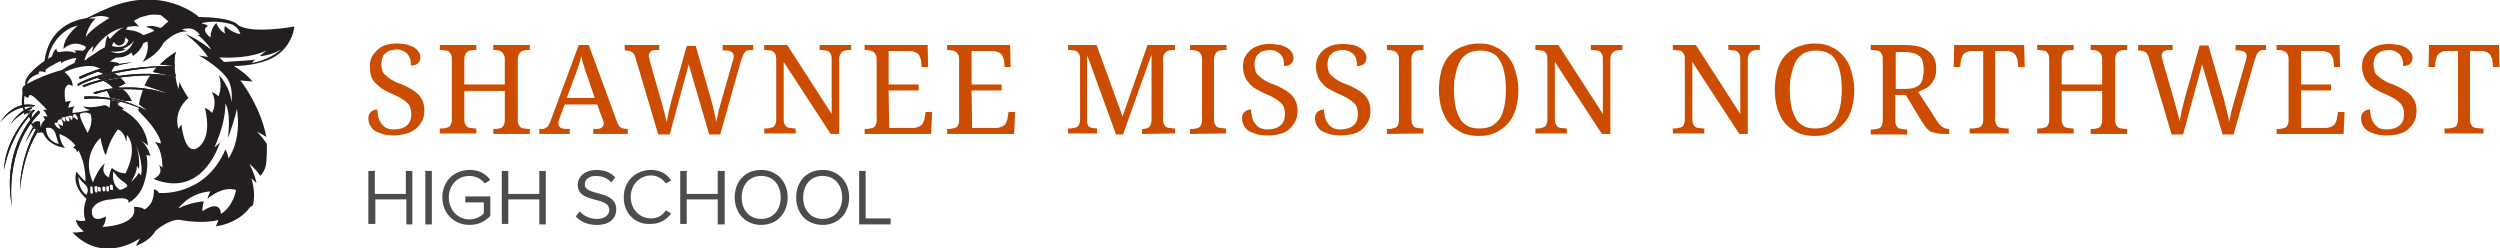 <?xml version="1.0" encoding="utf-8"?>
<!-- Generator: Adobe Illustrator 21.1.0, SVG Export Plug-In . SVG Version: 6.00 Build 0)  -->
<svg version="1.1" id="Layer_1" xmlns="http://www.w3.org/2000/svg" xmlns:xlink="http://www.w3.org/1999/xlink" x="0px" y="0px"
	 viewBox="0 0 500.2 49.7" style="enable-background:new 0 0 500.2 49.7;" xml:space="preserve">
<style type="text/css">
	.st0{enable-background:new    ;}
	.st1{fill:#CC4C00;}
	.st2{fill:#4C4C4C;}
	.st3{fill:#231F20;}
</style>
<g id="Stacked-Group-3" transform="translate(67, 0)">
	<g class="st0">
		<path class="st1" d="M11.7,27.1c-0.8,0-1.5-0.1-2.2-0.3c-0.6-0.2-1.1-0.4-1.6-0.7C7.5,25.8,7.2,25.4,7,25s-0.3-0.9-0.3-1.4
			s0.2-0.9,0.5-1.2c0.3-0.3,0.8-0.5,1.3-0.5c0,0.5,0.1,1,0.2,1.5c0.1,0.5,0.3,0.9,0.6,1.3s0.6,0.7,1,0.9c0.4,0.2,0.9,0.3,1.5,0.3
			c1.1,0,2-0.3,2.6-0.8c0.6-0.5,0.9-1.3,0.9-2.3c0-0.5-0.1-0.9-0.2-1.2c-0.1-0.4-0.3-0.7-0.6-1s-0.7-0.6-1.2-0.9s-1.1-0.6-1.8-0.9
			c-0.8-0.3-1.4-0.7-2-1c-0.5-0.4-1-0.8-1.4-1.2c-0.4-0.4-0.7-0.9-0.9-1.5C7.1,14.6,7,13.9,7,13.3c0-0.7,0.1-1.4,0.4-1.9
			c0.3-0.6,0.7-1,1.1-1.4C9,9.5,9.6,9.2,10.2,9c0.7-0.2,1.4-0.3,2.2-0.3c0.7,0,1.4,0.1,2,0.2c0.6,0.2,1.1,0.4,1.5,0.6
			c0.4,0.3,0.7,0.6,0.9,0.9c0.2,0.3,0.3,0.7,0.3,1.1c0,0.5-0.2,0.9-0.5,1.2c-0.4,0.3-0.8,0.4-1.4,0.4c0-0.4,0-0.8-0.1-1.2
			s-0.3-0.7-0.5-1s-0.5-0.5-0.9-0.7s-0.8-0.3-1.3-0.3s-0.9,0.1-1.3,0.2c-0.4,0.1-0.7,0.3-1,0.6c-0.3,0.2-0.5,0.5-0.6,0.9
			s-0.2,0.7-0.2,1.2s0.1,0.9,0.2,1.3c0.1,0.4,0.3,0.7,0.7,1c0.3,0.3,0.7,0.6,1.2,0.9c0.5,0.3,1.1,0.6,1.8,0.8c0.7,0.3,1.4,0.6,2,1
			c0.6,0.3,1.1,0.7,1.5,1.1s0.7,0.9,0.9,1.4c0.2,0.5,0.3,1.1,0.3,1.7c0,0.8-0.1,1.5-0.4,2.1s-0.7,1.1-1.2,1.6
			c-0.5,0.4-1.2,0.8-1.9,1S12.6,27.1,11.7,27.1z"/>
		<path class="st1" d="M31.7,26.8v-1H32c0.3,0,0.6,0,0.8-0.1c0.2,0,0.5-0.1,0.6-0.2c0.2-0.1,0.3-0.3,0.4-0.5
			c0.1-0.2,0.2-0.5,0.2-0.9v-5.9h-8.1V24c0,0.4,0.1,0.7,0.2,0.9c0.1,0.2,0.3,0.4,0.4,0.5c0.2,0.1,0.4,0.2,0.7,0.2
			c0.3,0,0.5,0.1,0.8,0.1h0.3v1H21v-1h0.3c0.3,0,0.6,0,0.8-0.1c0.2,0,0.5-0.1,0.7-0.2s0.3-0.3,0.4-0.5s0.2-0.5,0.2-0.9V11.7
			c0-0.4-0.1-0.7-0.2-0.9s-0.3-0.4-0.4-0.5c-0.2-0.1-0.4-0.2-0.7-0.2c-0.2,0-0.5-0.1-0.8-0.1H21V9h7.3v1H28c-0.3,0-0.5,0-0.8,0.1
			c-0.3,0-0.5,0.1-0.7,0.3c-0.2,0.1-0.3,0.3-0.4,0.5s-0.2,0.5-0.2,0.9v5.1H34v-5.1c0-0.4-0.1-0.7-0.2-0.9c-0.1-0.2-0.3-0.4-0.4-0.5
			c-0.2-0.1-0.4-0.2-0.6-0.3c-0.2,0-0.5-0.1-0.8-0.1h-0.3V9H39v1h-0.3c-0.3,0-0.6,0-0.8,0.1c-0.2,0-0.5,0.1-0.7,0.3
			c-0.2,0.1-0.3,0.3-0.4,0.5c-0.1,0.2-0.2,0.5-0.2,0.9v12.3c0,0.4,0.1,0.7,0.2,0.9c0.1,0.2,0.3,0.4,0.4,0.5c0.2,0.1,0.4,0.2,0.7,0.2
			c0.2,0,0.5,0.1,0.8,0.1H39v1C39,26.8,31.7,26.8,31.7,26.8z"/>
		<path class="st1" d="M46,20.9l-1,2.6c-0.1,0.2-0.1,0.4-0.2,0.6c0,0.2-0.1,0.4-0.1,0.5c0,0.4,0.1,0.7,0.4,0.9
			c0.3,0.2,0.7,0.3,1.3,0.3H47v1h-6.1v-1h0.5c0.2,0,0.5,0,0.6-0.1s0.3-0.2,0.5-0.3c0.1-0.1,0.3-0.3,0.4-0.6c0.1-0.3,0.3-0.6,0.4-1
			L48.8,9h2l5.7,15.5c0.1,0.3,0.2,0.5,0.3,0.6c0.1,0.2,0.2,0.3,0.4,0.4c0.1,0.1,0.3,0.2,0.5,0.2s0.4,0.1,0.6,0.1h0.3v1h-6.9v-1h0.6
			c1,0,1.5-0.4,1.5-1.2c0-0.1,0-0.3-0.1-0.4c0-0.1-0.1-0.3-0.2-0.5l-1-2.8C52.5,20.9,46,20.9,46,20.9z M50.5,15.2
			c-0.3-0.7-0.5-1.4-0.7-2.1c-0.2-0.6-0.4-1.3-0.5-1.9c-0.1,0.3-0.1,0.6-0.2,0.9c-0.1,0.3-0.2,0.6-0.3,0.9c-0.1,0.3-0.2,0.6-0.3,0.9
			c-0.1,0.3-0.2,0.7-0.4,1.1l-1.7,4.6H52L50.5,15.2z"/>
		<path class="st1" d="M72.2,9.2L75.3,20c0.2,0.8,0.4,1.6,0.6,2.4s0.3,1.4,0.4,2c0.1-0.6,0.3-1.2,0.4-1.9c0.2-0.7,0.4-1.4,0.6-2.2
			l2.2-7.7c0-0.1,0.1-0.2,0.1-0.3s0.1-0.2,0.1-0.4c0-0.1,0-0.2,0.1-0.3c0-0.1,0-0.2,0-0.3c0-0.4-0.1-0.7-0.4-0.9s-0.7-0.3-1.2-0.3
			h-0.6V9h6.1v1h-0.5c-0.2,0-0.5,0-0.6,0.1c-0.2,0-0.3,0.1-0.5,0.3c-0.1,0.1-0.3,0.3-0.4,0.6s-0.2,0.6-0.4,1l-4.2,14.9h-2.2l-4.1-14
			l-3.8,14h-2.3l-4.6-15.5c-0.1-0.3-0.2-0.5-0.3-0.6c-0.1-0.2-0.2-0.3-0.4-0.4c-0.1-0.1-0.3-0.2-0.5-0.2s-0.4-0.1-0.6-0.1H58V9h6.9
			v1h-0.6c-0.5,0-0.9,0.1-1.1,0.3c-0.2,0.2-0.4,0.5-0.4,0.9c0,0.1,0,0.3,0.1,0.4S63,12,63,12.2l2.3,8c0.2,0.8,0.4,1.5,0.6,2.2
			s0.3,1.4,0.5,2c0.1-0.7,0.3-1.4,0.4-2.1c0.2-0.8,0.4-1.6,0.6-2.4l3-10.7C70.4,9.2,72.2,9.2,72.2,9.2z"/>
		<path class="st1" d="M99.2,26.8l-9.4-14.4V24c0,0.4,0.1,0.7,0.2,0.9c0.1,0.2,0.3,0.4,0.4,0.5c0.2,0.1,0.4,0.2,0.7,0.2
			c0.3,0,0.5,0.1,0.8,0.1h0.3v1h-6.3v-1h0.3c0.3,0,0.6,0,0.8-0.1c0.2,0,0.5-0.1,0.7-0.2s0.3-0.3,0.4-0.5s0.2-0.5,0.2-0.9V11.7
			c0-0.4-0.1-0.7-0.2-0.9s-0.3-0.4-0.4-0.5s-0.4-0.2-0.7-0.2c-0.2,0-0.5-0.1-0.8-0.1h-0.3V9h4.6l8.9,13.8V11.7
			c0-0.4-0.1-0.7-0.2-0.9s-0.3-0.4-0.4-0.5s-0.4-0.2-0.7-0.2c-0.2,0-0.5-0.1-0.8-0.1H97V9h6.3v1H103c-0.3,0-0.6,0-0.8,0.1
			c-0.2,0-0.5,0.1-0.7,0.3s-0.3,0.3-0.4,0.5s-0.2,0.5-0.2,0.9v15H99.2z"/>
		<path class="st1" d="M110.9,25.6h4.8c0.4,0,0.7-0.1,1-0.2s0.5-0.3,0.7-0.4c0.2-0.2,0.3-0.4,0.4-0.7c0.1-0.2,0.2-0.5,0.2-0.8
			l0.2-1.1h1.3l-0.2,4.4H106v-1h0.3c0.3,0,0.5,0,0.8-0.1c0.2,0,0.5-0.1,0.7-0.2s0.3-0.3,0.4-0.5s0.2-0.5,0.2-0.9V11.8
			c0-0.4-0.1-0.7-0.2-0.9s-0.3-0.4-0.4-0.5c-0.2-0.1-0.4-0.2-0.7-0.3c-0.2,0-0.5-0.1-0.8-0.1H106V9h12.6l0.1,4.4h-1.3l-0.1-1.1
			c0-0.3-0.1-0.5-0.2-0.8s-0.2-0.5-0.4-0.7c-0.2-0.2-0.4-0.3-0.7-0.4c-0.3-0.1-0.6-0.2-1-0.2h-4.2v6.7h6v1.2h-6L110.9,25.6
			L110.9,25.6z"/>
		<path class="st1" d="M127.5,25.6h4.8c0.4,0,0.7-0.1,1-0.2s0.5-0.3,0.7-0.4c0.2-0.2,0.3-0.4,0.4-0.7c0.1-0.2,0.2-0.5,0.2-0.8
			l0.2-1.1h1.3l-0.2,4.4h-13.4v-1h0.3c0.3,0,0.5,0,0.8-0.1c0.2,0,0.5-0.1,0.7-0.2s0.3-0.3,0.4-0.5s0.2-0.5,0.2-0.9V11.8
			c0-0.4-0.1-0.7-0.2-0.9s-0.3-0.4-0.4-0.5c-0.2-0.1-0.4-0.2-0.7-0.3c-0.2,0-0.5-0.1-0.8-0.1h-0.3V9h12.6l0.1,4.4H134l-0.1-1.1
			c0-0.3-0.1-0.5-0.2-0.8s-0.2-0.5-0.4-0.7s-0.4-0.3-0.7-0.4c-0.3-0.1-0.6-0.2-1-0.2h-4.2v6.7h6v1.2h-6L127.5,25.6L127.5,25.6z"/>
		<path class="st1" d="M161.5,26.8v-1h0.1c0.3,0,0.5,0,0.7-0.1c0.2,0,0.4-0.1,0.5-0.2c0.2-0.1,0.3-0.3,0.4-0.5
			c0.1-0.2,0.1-0.5,0.2-0.8V10.9l-5.7,16h-1.4L150.5,11v13c0,0.4,0,0.7,0.1,0.9c0.1,0.2,0.2,0.4,0.4,0.5s0.3,0.2,0.6,0.2
			c0.2,0,0.5,0.1,0.8,0.1h0.1v1h-5.8v-1h0.3c0.3,0,0.5,0,0.8-0.1c0.2,0,0.5-0.1,0.7-0.2s0.3-0.3,0.4-0.5c0.1-0.2,0.2-0.5,0.2-0.9
			V11.7c0-0.4-0.1-0.7-0.2-0.9c-0.1-0.2-0.3-0.4-0.4-0.5s-0.4-0.2-0.7-0.2c-0.2,0-0.5-0.1-0.8-0.1h-0.3V9h5.7l5.2,14.3l5-14.3h5.5v1
			h-0.3c-0.3,0-0.6,0-0.8,0.1c-0.2,0-0.5,0.1-0.7,0.3s-0.3,0.3-0.4,0.5s-0.2,0.5-0.2,0.9V24c0,0.4,0.1,0.7,0.2,0.9s0.3,0.4,0.4,0.5
			c0.2,0.1,0.4,0.2,0.7,0.2c0.2,0,0.5,0.1,0.8,0.1h0.3v1L161.5,26.8L161.5,26.8z"/>
		<path class="st1" d="M171.1,26.8v-1h0.3c0.3,0,0.6,0,0.8-0.1c0.2,0,0.5-0.1,0.7-0.2s0.3-0.3,0.4-0.5c0.1-0.2,0.2-0.5,0.2-0.9V11.8
			c0-0.4-0.1-0.7-0.2-0.9c-0.1-0.2-0.3-0.4-0.4-0.5c-0.2-0.1-0.4-0.2-0.7-0.3c-0.2,0-0.5-0.1-0.8-0.1h-0.3V9h7.3v1H178
			c-0.3,0-0.5,0-0.8,0.1c-0.3,0-0.5,0.1-0.7,0.3c-0.2,0.1-0.3,0.3-0.4,0.5c-0.1,0.2-0.2,0.5-0.2,0.9V24c0,0.4,0.1,0.7,0.2,0.9
			c0.1,0.2,0.3,0.4,0.4,0.5c0.2,0.1,0.4,0.2,0.7,0.2s0.5,0.1,0.8,0.1h0.3v1L171.1,26.8L171.1,26.8z"/>
		<path class="st1" d="M186.5,27.1c-0.8,0-1.5-0.1-2.2-0.3c-0.6-0.2-1.1-0.4-1.6-0.7c-0.4-0.3-0.7-0.7-0.9-1.1s-0.3-0.9-0.3-1.4
			s0.2-0.9,0.5-1.2s0.8-0.5,1.3-0.5c0,0.5,0.1,1,0.2,1.5c0.1,0.5,0.3,0.9,0.6,1.3s0.6,0.7,1,0.9c0.4,0.2,0.9,0.3,1.5,0.3
			c1.1,0,2-0.3,2.6-0.8s0.9-1.3,0.9-2.3c0-0.5-0.1-0.9-0.2-1.2c-0.1-0.4-0.3-0.7-0.6-1s-0.7-0.6-1.2-0.9s-1.1-0.6-1.8-0.9
			c-0.8-0.3-1.4-0.7-2-1s-1.1-0.8-1.4-1.2c-0.4-0.4-0.7-0.9-0.9-1.5c-0.2-0.5-0.3-1.2-0.3-1.8c0-0.7,0.1-1.4,0.4-1.9
			c0.3-0.6,0.7-1,1.1-1.4c0.5-0.4,1.1-0.7,1.7-0.9s1.4-0.3,2.2-0.3c0.7,0,1.4,0.1,2,0.2s1.1,0.4,1.5,0.6c0.4,0.3,0.7,0.6,0.9,0.9
			c0.2,0.3,0.3,0.7,0.3,1.1c0,0.5-0.2,0.9-0.5,1.2c-0.4,0.3-0.8,0.4-1.4,0.4c0-0.4,0-0.8-0.1-1.2s-0.2-0.7-0.5-1
			c-0.2-0.3-0.5-0.5-0.9-0.7s-0.8-0.3-1.3-0.3s-0.9,0.1-1.3,0.2c-0.4,0.1-0.7,0.3-1,0.6c-0.3,0.2-0.5,0.5-0.6,0.9s-0.2,0.7-0.2,1.2
			s0.1,0.9,0.2,1.3c0.1,0.4,0.3,0.7,0.7,1c0.3,0.3,0.7,0.6,1.2,0.9s1.1,0.6,1.8,0.8c0.7,0.3,1.4,0.6,2,1c0.6,0.3,1.1,0.7,1.5,1.1
			s0.7,0.9,0.9,1.4s0.3,1.1,0.3,1.7c0,0.8-0.1,1.5-0.4,2.1c-0.3,0.6-0.7,1.1-1.2,1.6s-1.2,0.8-1.9,1S187.4,27.1,186.5,27.1z"/>
		<path class="st1" d="M201.1,27.1c-0.8,0-1.5-0.1-2.2-0.3c-0.6-0.2-1.1-0.4-1.6-0.7c-0.4-0.3-0.7-0.7-0.9-1.1s-0.3-0.9-0.3-1.4
			s0.2-0.9,0.5-1.2s0.8-0.5,1.3-0.5c0,0.5,0.1,1,0.2,1.5c0.1,0.5,0.3,0.9,0.6,1.3s0.6,0.7,1,0.9c0.4,0.2,0.9,0.3,1.5,0.3
			c1.1,0,2-0.3,2.6-0.8s0.9-1.3,0.9-2.3c0-0.5-0.1-0.9-0.2-1.2c-0.1-0.4-0.3-0.7-0.6-1s-0.7-0.6-1.2-0.9s-1.1-0.6-1.8-0.9
			c-0.8-0.3-1.4-0.7-2-1s-1.1-0.8-1.4-1.2c-0.4-0.4-0.7-0.9-0.9-1.5c-0.2-0.5-0.3-1.2-0.3-1.8c0-0.7,0.1-1.4,0.4-1.9
			c0.3-0.6,0.7-1,1.1-1.4c0.5-0.4,1.1-0.7,1.7-0.9s1.4-0.3,2.2-0.3c0.7,0,1.4,0.1,2,0.2s1.1,0.4,1.5,0.6c0.4,0.3,0.7,0.6,0.9,0.9
			c0.2,0.3,0.3,0.7,0.3,1.1c0,0.5-0.2,0.9-0.5,1.2c-0.4,0.3-0.8,0.4-1.4,0.4c0-0.4,0-0.8-0.1-1.2s-0.2-0.7-0.5-1
			c-0.2-0.3-0.5-0.5-0.9-0.7s-0.8-0.3-1.3-0.3s-0.9,0.1-1.3,0.2c-0.4,0.1-0.7,0.3-1,0.6c-0.3,0.2-0.5,0.5-0.6,0.9s-0.2,0.7-0.2,1.2
			s0.1,0.9,0.2,1.3c0.1,0.4,0.3,0.7,0.7,1c0.3,0.3,0.7,0.6,1.2,0.9s1.1,0.6,1.8,0.8c0.7,0.3,1.4,0.6,2,1c0.6,0.3,1.1,0.7,1.5,1.1
			s0.7,0.9,0.9,1.4s0.3,1.1,0.3,1.7c0,0.8-0.1,1.5-0.4,2.1c-0.3,0.6-0.7,1.1-1.2,1.6s-1.2,0.8-1.9,1S202,27.1,201.1,27.1z"/>
		<path class="st1" d="M210.5,26.8v-1h0.3c0.3,0,0.6,0,0.8-0.1c0.2,0,0.5-0.1,0.7-0.2s0.3-0.3,0.4-0.5c0.1-0.2,0.2-0.5,0.2-0.9V11.8
			c0-0.4-0.1-0.7-0.2-0.9c-0.1-0.2-0.3-0.4-0.4-0.5c-0.2-0.1-0.4-0.2-0.7-0.3c-0.2,0-0.5-0.1-0.8-0.1h-0.3V9h7.3v1h-0.3
			c-0.3,0-0.5,0-0.8,0.1c-0.3,0-0.5,0.1-0.7,0.3c-0.2,0.1-0.3,0.3-0.4,0.5c-0.1,0.2-0.2,0.5-0.2,0.9V24c0,0.4,0.1,0.7,0.2,0.9
			c0.1,0.2,0.3,0.4,0.4,0.5c0.2,0.1,0.4,0.2,0.7,0.2s0.5,0.1,0.8,0.1h0.3v1L210.5,26.8L210.5,26.8z"/>
		<path class="st1" d="M236.8,17.9c0,1.4-0.2,2.6-0.5,3.8c-0.3,1.1-0.8,2.1-1.5,2.9s-1.5,1.4-2.5,1.9s-2.1,0.7-3.4,0.7
			c-1.3,0-2.5-0.2-3.5-0.7s-1.8-1.1-2.5-1.9s-1.1-1.8-1.5-2.9c-0.3-1.1-0.5-2.4-0.5-3.8s0.2-2.6,0.5-3.8c0.3-1.1,0.8-2.1,1.5-2.9
			c0.7-0.8,1.5-1.4,2.5-1.8c1-0.4,2.2-0.7,3.5-0.7s2.4,0.2,3.3,0.7c1,0.4,1.8,1.1,2.5,1.9c0.7,0.8,1.2,1.8,1.5,2.9
			S236.8,16.5,236.8,17.9z M223.9,17.9c0,1.2,0.1,2.3,0.3,3.3s0.5,1.8,0.9,2.5s0.9,1.2,1.6,1.5c0.6,0.4,1.4,0.5,2.4,0.5
			s1.7-0.2,2.4-0.5c0.6-0.4,1.2-0.9,1.6-1.5c0.4-0.7,0.7-1.5,0.9-2.5s0.3-2.1,0.3-3.3c0-1.2-0.1-2.3-0.3-3.3s-0.5-1.8-0.9-2.5
			s-0.9-1.2-1.6-1.5c-0.6-0.3-1.4-0.5-2.3-0.5s-1.7,0.2-2.4,0.5c-0.7,0.4-1.2,0.9-1.6,1.5c-0.4,0.7-0.7,1.5-0.9,2.5
			C224,15.5,223.9,16.6,223.9,17.9z"/>
		<path class="st1" d="M253.5,26.8l-9.4-14.4V24c0,0.4,0.1,0.7,0.2,0.9c0.1,0.2,0.3,0.4,0.4,0.5c0.2,0.1,0.4,0.2,0.7,0.2
			s0.5,0.1,0.8,0.1h0.3v1h-6.3v-1h0.3c0.3,0,0.6,0,0.8-0.1c0.2,0,0.5-0.1,0.7-0.2s0.3-0.3,0.4-0.5c0.1-0.2,0.2-0.5,0.2-0.9V11.7
			c0-0.4-0.1-0.7-0.2-0.9c-0.1-0.2-0.3-0.4-0.4-0.5s-0.4-0.2-0.7-0.2c-0.2,0-0.5-0.1-0.8-0.1h-0.3V9h4.6l8.9,13.8V11.7
			c0-0.4-0.1-0.7-0.2-0.9c-0.1-0.2-0.3-0.4-0.4-0.5s-0.4-0.2-0.7-0.2c-0.2,0-0.5-0.1-0.8-0.1h-0.3V9h6.3v1h-0.3
			c-0.3,0-0.6,0-0.8,0.1c-0.2,0-0.5,0.1-0.7,0.3s-0.3,0.3-0.4,0.5s-0.2,0.5-0.2,0.9v15H253.5z"/>
		<path class="st1" d="M281,26.8l-9.4-14.4V24c0,0.4,0.1,0.7,0.2,0.9c0.1,0.2,0.3,0.4,0.4,0.5c0.2,0.1,0.4,0.2,0.7,0.2
			c0.3,0,0.5,0.1,0.8,0.1h0.3v1h-6.3v-1h0.3c0.3,0,0.6,0,0.8-0.1c0.2,0,0.5-0.1,0.7-0.2s0.3-0.3,0.4-0.5s0.2-0.5,0.2-0.9V11.7
			c0-0.4-0.1-0.7-0.2-0.9s-0.3-0.4-0.4-0.5s-0.4-0.2-0.7-0.2c-0.2,0-0.5-0.1-0.8-0.1h-0.3V9h4.6l8.9,13.8V11.7
			c0-0.4-0.1-0.7-0.2-0.9s-0.3-0.4-0.4-0.5s-0.4-0.2-0.7-0.2c-0.2,0-0.5-0.1-0.8-0.1h-0.3V9h6.3v1h-0.3c-0.3,0-0.6,0-0.8,0.1
			c-0.2,0-0.5,0.1-0.7,0.3s-0.3,0.3-0.4,0.5s-0.2,0.5-0.2,0.9v15H281z"/>
		<path class="st1" d="M304,17.9c0,1.4-0.2,2.6-0.5,3.8c-0.3,1.1-0.8,2.1-1.5,2.9s-1.5,1.4-2.5,1.9s-2.1,0.7-3.4,0.7
			s-2.5-0.2-3.5-0.7s-1.8-1.1-2.5-1.9s-1.1-1.8-1.5-2.9c-0.3-1.1-0.5-2.4-0.5-3.8s0.2-2.6,0.5-3.8c0.3-1.1,0.8-2.1,1.5-2.9
			c0.7-0.8,1.5-1.4,2.5-1.8c1-0.4,2.2-0.7,3.5-0.7s2.4,0.2,3.3,0.7c1,0.4,1.8,1.1,2.5,1.9c0.7,0.8,1.2,1.8,1.5,2.9
			S304,16.5,304,17.9z M291.1,17.9c0,1.2,0.1,2.3,0.3,3.3c0.2,1,0.5,1.8,0.9,2.5s0.9,1.2,1.6,1.5c0.6,0.4,1.4,0.5,2.4,0.5
			s1.7-0.2,2.4-0.5c0.6-0.4,1.2-0.9,1.6-1.5c0.4-0.7,0.7-1.5,0.9-2.5c0.2-1,0.3-2.1,0.3-3.3c0-1.2-0.1-2.3-0.3-3.3s-0.5-1.8-0.9-2.5
			s-0.9-1.2-1.6-1.5c-0.6-0.3-1.4-0.5-2.3-0.5s-1.7,0.2-2.4,0.5c-0.7,0.4-1.2,0.9-1.6,1.5c-0.4,0.7-0.7,1.5-0.9,2.5
			C291.2,15.5,291.1,16.6,291.1,17.9z"/>
		<path class="st1" d="M320.3,23.8c0.4,0.7,0.8,1.2,1.2,1.5c0.4,0.3,0.9,0.5,1.4,0.5h0.1v1h-0.4c-0.8,0-1.4,0-1.9-0.1
			s-0.9-0.2-1.3-0.3c-0.3-0.2-0.6-0.4-0.9-0.7c-0.2-0.3-0.5-0.7-0.8-1.1l-3.4-5.6h-2.1v5.2c0,0.4,0.1,0.7,0.2,0.9
			c0.1,0.2,0.3,0.4,0.4,0.5c0.2,0.1,0.4,0.2,0.7,0.2c0.2,0,0.5,0.1,0.8,0.1h0.3v1h-7.3v-1h0.3c0.3,0,0.5,0,0.8-0.1
			c0.2,0,0.5-0.1,0.7-0.2s0.3-0.3,0.4-0.5s0.2-0.5,0.2-0.9V11.7c0-0.4-0.1-0.7-0.2-0.9s-0.3-0.4-0.4-0.5s-0.4-0.2-0.7-0.2
			c-0.2,0-0.5-0.1-0.8-0.1h-0.3V9h6.7c2.2,0,3.8,0.4,4.8,1.2c1.1,0.8,1.6,2,1.6,3.6c0,0.7-0.1,1.3-0.3,1.8c-0.2,0.5-0.5,0.9-0.8,1.3
			c-0.4,0.4-0.7,0.7-1.2,0.9s-0.9,0.4-1.3,0.6L320.3,23.8z M312.3,17.8h1.8c0.7,0,1.3-0.1,1.8-0.2c0.5-0.2,0.9-0.4,1.2-0.7
			c0.3-0.3,0.5-0.7,0.6-1.2c0.1-0.5,0.2-1.1,0.2-1.7c0-0.7-0.1-1.2-0.2-1.7s-0.4-0.9-0.7-1.1s-0.7-0.5-1.2-0.6s-1.1-0.2-1.8-0.2
			h-1.7L312.3,17.8L312.3,17.8z"/>
		<path class="st1" d="M332.2,24c0,0.4,0.1,0.7,0.2,0.9c0.1,0.2,0.3,0.4,0.4,0.5c0.2,0.1,0.4,0.2,0.7,0.2c0.3,0,0.5,0.1,0.8,0.1h0.6
			v1h-7.8v-1h0.6c0.3,0,0.5,0,0.8-0.1c0.2,0,0.5-0.1,0.7-0.2s0.3-0.3,0.4-0.5s0.2-0.5,0.2-0.9V10.2h-2.4c-0.4,0-0.7,0.1-0.9,0.2
			c-0.2,0.1-0.5,0.3-0.6,0.4c-0.2,0.2-0.3,0.4-0.4,0.7c-0.1,0.2-0.1,0.5-0.2,0.8l-0.1,1.1h-1.3L324,9h14l0.1,4.4h-1.3l-0.1-1.1
			c0-0.3-0.1-0.5-0.2-0.8s-0.2-0.5-0.4-0.7c-0.2-0.2-0.4-0.3-0.6-0.4c-0.3-0.1-0.6-0.2-0.9-0.2h-2.4V24z"/>
		<path class="st1" d="M351.3,26.8v-1h0.3c0.3,0,0.6,0,0.8-0.1c0.2,0,0.5-0.1,0.6-0.2c0.2-0.1,0.3-0.3,0.4-0.5s0.2-0.5,0.2-0.9v-5.9
			h-8.1V24c0,0.4,0.1,0.7,0.2,0.9c0.1,0.2,0.3,0.4,0.4,0.5c0.2,0.1,0.4,0.2,0.7,0.2c0.3,0,0.5,0.1,0.8,0.1h0.3v1h-7.3v-1h0.3
			c0.3,0,0.6,0,0.8-0.1c0.2,0,0.5-0.1,0.7-0.2s0.3-0.3,0.4-0.5s0.2-0.5,0.2-0.9V11.7c0-0.4-0.1-0.7-0.2-0.9s-0.3-0.4-0.4-0.5
			s-0.4-0.2-0.7-0.2c-0.2,0-0.5-0.1-0.8-0.1h-0.3V9h7.3v1h-0.3c-0.3,0-0.5,0-0.8,0.1c-0.3,0-0.5,0.1-0.7,0.3
			c-0.2,0.1-0.3,0.3-0.4,0.5s-0.2,0.5-0.2,0.9v5.1h8.1v-5.1c0-0.4-0.1-0.7-0.2-0.9s-0.3-0.4-0.4-0.5c-0.2-0.1-0.4-0.2-0.6-0.3
			c-0.2,0-0.5-0.1-0.8-0.1h-0.3V9h7.3v1h-0.3c-0.3,0-0.6,0-0.8,0.1c-0.2,0-0.5,0.1-0.7,0.3c-0.2,0.1-0.3,0.3-0.4,0.5
			s-0.2,0.5-0.2,0.9v12.3c0,0.4,0.1,0.7,0.2,0.9c0.1,0.2,0.3,0.4,0.4,0.5c0.2,0.1,0.4,0.2,0.7,0.2c0.2,0,0.5,0.1,0.8,0.1h0.3v1
			C358.6,26.8,351.3,26.8,351.3,26.8z"/>
		<path class="st1" d="M374.9,9.2L378,20c0.2,0.8,0.4,1.6,0.6,2.4s0.3,1.4,0.4,2c0.1-0.6,0.3-1.2,0.4-1.9c0.2-0.7,0.4-1.4,0.6-2.2
			l2.2-7.7c0-0.1,0.1-0.2,0.1-0.3s0.1-0.2,0.1-0.4s0-0.2,0.1-0.3c0-0.1,0-0.2,0-0.3c0-0.4-0.1-0.7-0.4-0.9s-0.7-0.3-1.2-0.3h-0.6V9
			h6.1v1H386c-0.2,0-0.5,0-0.6,0.1c-0.2,0-0.3,0.1-0.5,0.3c-0.1,0.1-0.3,0.3-0.4,0.6s-0.2,0.6-0.4,1l-4.2,14.9h-2.2l-4.1-14l-3.8,14
			h-2.3l-4.6-15.5c-0.1-0.3-0.2-0.5-0.3-0.6c-0.1-0.2-0.2-0.3-0.4-0.4s-0.3-0.2-0.5-0.2s-0.4-0.1-0.6-0.1h-0.3V9h6.9v1H367
			c-0.5,0-0.9,0.1-1.1,0.3s-0.4,0.5-0.4,0.9c0,0.1,0,0.3,0.1,0.4c0,0.1,0.1,0.3,0.1,0.5l2.3,8c0.2,0.8,0.4,1.5,0.6,2.2
			s0.4,1.4,0.5,2c0.1-0.7,0.3-1.4,0.4-2.1c0.2-0.8,0.4-1.6,0.6-2.4l3-10.7h1.8V9.2z"/>
		<path class="st1" d="M393.5,25.6h4.8c0.4,0,0.7-0.1,1-0.2s0.5-0.3,0.7-0.4c0.2-0.2,0.3-0.4,0.4-0.7c0.1-0.2,0.2-0.5,0.2-0.8
			l0.2-1.1h1.3l-0.2,4.4h-13.4v-1h0.3c0.3,0,0.5,0,0.8-0.1c0.2,0,0.5-0.1,0.7-0.2s0.3-0.3,0.4-0.5s0.2-0.5,0.2-0.9V11.8
			c0-0.4-0.1-0.7-0.2-0.9s-0.3-0.4-0.4-0.5c-0.2-0.1-0.4-0.2-0.7-0.3c-0.2,0-0.5-0.1-0.8-0.1h-0.3V9h12.6l0.1,4.4H400l-0.1-1.1
			c0-0.3-0.1-0.5-0.2-0.8s-0.2-0.5-0.4-0.7c-0.2-0.2-0.4-0.3-0.7-0.4c-0.3-0.1-0.6-0.2-1-0.2h-4.2v6.7h6v1.2h-6v7.5H393.5z"/>
		<path class="st1" d="M410.4,27.1c-0.8,0-1.5-0.1-2.2-0.3c-0.6-0.2-1.1-0.4-1.6-0.7c-0.4-0.3-0.7-0.7-0.9-1.1s-0.3-0.9-0.3-1.4
			s0.2-0.9,0.5-1.2s0.8-0.5,1.3-0.5c0,0.5,0.1,1,0.2,1.5s0.3,0.9,0.6,1.3c0.3,0.4,0.6,0.7,1,0.9c0.4,0.2,0.9,0.3,1.5,0.3
			c1.1,0,2-0.3,2.6-0.8s0.9-1.3,0.9-2.3c0-0.5-0.1-0.9-0.2-1.2c-0.1-0.4-0.3-0.7-0.6-1s-0.7-0.6-1.2-0.9s-1.1-0.6-1.8-0.9
			c-0.8-0.3-1.4-0.7-2-1s-1.1-0.8-1.4-1.2c-0.4-0.4-0.7-0.9-0.9-1.5c-0.2-0.5-0.3-1.2-0.3-1.8c0-0.7,0.1-1.4,0.4-1.9
			c0.3-0.6,0.7-1,1.1-1.4c0.5-0.4,1.1-0.7,1.7-0.9s1.4-0.3,2.2-0.3c0.7,0,1.4,0.1,2,0.2s1.1,0.4,1.5,0.6c0.4,0.3,0.7,0.6,0.9,0.9
			c0.2,0.3,0.3,0.7,0.3,1.1c0,0.5-0.2,0.9-0.5,1.2c-0.4,0.3-0.8,0.4-1.4,0.4c0-0.4,0-0.8-0.1-1.2s-0.2-0.7-0.5-1
			c-0.2-0.3-0.5-0.5-0.9-0.7S411.5,10,411,10s-0.9,0.1-1.3,0.2c-0.4,0.1-0.7,0.3-1,0.6c-0.3,0.2-0.5,0.5-0.6,0.9s-0.2,0.7-0.2,1.2
			s0.1,0.9,0.2,1.3c0.1,0.4,0.3,0.7,0.7,1c0.3,0.3,0.7,0.6,1.2,0.9c0.5,0.3,1.1,0.6,1.8,0.8c0.7,0.3,1.4,0.6,2,1
			c0.6,0.3,1.1,0.7,1.5,1.1s0.7,0.9,0.9,1.4s0.3,1.1,0.3,1.7c0,0.8-0.1,1.5-0.4,2.1s-0.7,1.1-1.2,1.6s-1.2,0.8-1.9,1
			S411.4,27.1,410.4,27.1z"/>
		<path class="st1" d="M427.2,24c0,0.4,0.1,0.7,0.2,0.9c0.1,0.2,0.3,0.4,0.4,0.5c0.2,0.1,0.4,0.2,0.7,0.2c0.3,0,0.5,0.1,0.8,0.1h0.6
			v1h-7.8v-1h0.6c0.3,0,0.5,0,0.8-0.1c0.2,0,0.5-0.1,0.7-0.2s0.3-0.3,0.4-0.5s0.2-0.5,0.2-0.9V10.2h-2.4c-0.4,0-0.7,0.1-0.9,0.2
			c-0.2,0.1-0.5,0.3-0.6,0.4c-0.2,0.2-0.3,0.4-0.4,0.7c-0.1,0.2-0.1,0.5-0.2,0.8l-0.1,1.1h-1.3L419,9h14l0.1,4.4h-1.3l-0.1-1.1
			c0-0.3-0.1-0.5-0.2-0.8s-0.2-0.5-0.4-0.7c-0.2-0.2-0.4-0.3-0.6-0.4c-0.3-0.1-0.6-0.2-0.9-0.2h-2.4V24z"/>
	</g>
	<g class="st0">
		<path class="st2" d="M14.3,44.8v-4.9H8.1v4.9H6.7V34.2H8v4.6h6.2v-4.6h1.3v10.7h-1.2V44.8z"/>
		<path class="st2" d="M18.1,44.8V34.2h1.3v10.7h-1.3V44.8z"/>
		<path class="st2" d="M21.5,39.5c0-3.3,2.4-5.5,5.5-5.5c1.9,0,3.2,0.8,4.1,2L30,36.7c-0.7-0.9-1.8-1.5-3.1-1.5
			c-2.3,0-4.1,1.8-4.1,4.3s1.8,4.4,4.1,4.4c1.3,0,2.3-0.6,2.9-1.2v-2.2h-3.7v-1.2h5v3.9c-1,1.1-2.4,1.8-4.2,1.8
			C24,45,21.5,42.8,21.5,39.5z"/>
		<path class="st2" d="M40.9,44.8v-4.9h-6.2v4.9h-1.3V34.2h1.3v4.6h6.2v-4.6h1.3v10.7h-1.3V44.8z"/>
		<path class="st2" d="M48.2,43.3l0.8-1c0.7,0.8,1.9,1.5,3.4,1.5c1.9,0,2.5-1,2.5-1.8c0-2.8-6.3-1.2-6.3-5c0-1.8,1.6-3,3.7-3
			c1.6,0,2.9,0.5,3.8,1.5l-0.8,1c-0.8-0.9-1.9-1.3-3.1-1.3c-1.3,0-2.2,0.7-2.2,1.7c0,2.4,6.3,1,6.3,5c0,1.6-1.1,3.1-3.9,3.1
			C50.5,45,49.1,44.3,48.2,43.3z"/>
		<path class="st2" d="M57.8,39.5c0-3.3,2.4-5.5,5.5-5.5c1.9,0,3.2,0.9,4,2.1l-1.1,0.6c-0.6-0.9-1.7-1.6-2.9-1.6
			c-2.3,0-4.1,1.8-4.1,4.3s1.8,4.3,4.1,4.3c1.2,0,2.3-0.6,2.9-1.6l1.1,0.6c-0.9,1.2-2.2,2.1-4.1,2.1C60.2,45,57.8,42.8,57.8,39.5z"
			/>
		<path class="st2" d="M76.6,44.8v-4.9h-6.2v4.9h-1.3V34.2h1.3v4.6h6.2v-4.6H78v10.7h-1.4V44.8z"/>
		<path class="st2" d="M80,39.5c0-3.2,2.1-5.5,5.3-5.5c3.2,0,5.3,2.4,5.3,5.5S88.5,45,85.3,45C82.2,45,80,42.7,80,39.5z M89.2,39.5
			c0-2.5-1.5-4.3-3.9-4.3s-3.9,1.8-3.9,4.3s1.5,4.3,3.9,4.3S89.2,42,89.2,39.5z"/>
		<path class="st2" d="M92.3,39.5c0-3.2,2.1-5.5,5.3-5.5c3.2,0,5.3,2.4,5.3,5.5s-2.1,5.5-5.3,5.5S92.3,42.7,92.3,39.5z M101.5,39.5
			c0-2.5-1.5-4.3-3.9-4.3s-3.9,1.8-3.9,4.3s1.5,4.3,3.9,4.3S101.5,42,101.5,39.5z"/>
		<path class="st2" d="M104.9,44.8V34.2h1.3v9.5h5v1.2h-6.3V44.8z"/>
	</g>
</g>
<g>
	<g>
		<path class="st3" d="M5.8,23.3C5.9,23.5,6,23.8,6.1,24c0.1-0.1,0.2-0.2,0.2-0.3c0-0.4,0-0.9,0.4-1.3C6.4,22.7,6.1,23,5.8,23.3z"/>
		<path class="st3" d="M5.8,23.3C5.9,23.5,6,23.8,6.1,24c0.1-0.1,0.2-0.2,0.2-0.3c0-0.4,0-0.9,0.4-1.3C6.4,22.7,6.1,23,5.8,23.3"/>
		<path class="st3" d="M24.6,17.9c-1.1,0-2.2,0.1-3.2,0.3c0.1,0.2,0.4,0.6,0.6,1.3c1,0.2,2,0.4,3.1,0.7c0.3,0,0.8,0,1.3,0
			C26.3,20.3,26,19,24.6,17.9z"/>
		<path class="st3" d="M24.6,17.9c-1.1,0-2.2,0.1-3.2,0.3c0.1,0.2,0.4,0.6,0.6,1.3c1,0.2,2,0.4,3.1,0.7c0.3,0,0.8,0,1.3,0
			C26.3,20.3,26,19,24.6,17.9"/>
		<path class="st3" d="M34.9,12.4c0-1.3,0.3-2,0.3-2c-1.3,0.8-2.3,1.6-3.2,2.5l3,0.3C34.9,12.9,34.9,12.6,34.9,12.4z"/>
		<path class="st3" d="M34.9,12.4c0-1.3,0.3-2,0.3-2c-1.3,0.8-2.3,1.6-3.2,2.5l3,0.3C34.9,12.9,34.9,12.6,34.9,12.4"/>
		<path class="st3" d="M22.7,17.7c0.4-0.1,0.9-0.1,1.3-0.1c-0.1-0.1-0.3-0.2-0.4-0.2l1.5-0.7c0,0-0.3-0.5-1-1.1
			c-1.1,0.2-2.2,0.4-3.4,0.6C21.4,16.5,22.1,17,22.7,17.7z"/>
		<path class="st3" d="M22.7,17.7c0.4-0.1,0.9-0.1,1.3-0.1c-0.1-0.1-0.3-0.2-0.4-0.2l1.5-0.7c0,0-0.3-0.5-1-1.1
			c-1.1,0.2-2.2,0.4-3.4,0.6C21.4,16.5,22.1,17,22.7,17.7"/>
		<path class="st3" d="M34.9,13.2c-0.7,0-1.9,0.1-3.5,0.2c-0.3,0.3-0.5,0.6-0.8,1c0,0,4.6,1,4.6,0.9C35,14.6,34.9,13.8,34.9,13.2z"
			/>
		<path class="st3" d="M34.9,13.2c-0.7,0-1.9,0.1-3.5,0.2c-0.3,0.3-0.5,0.6-0.8,1c0,0,4.6,1,4.6,0.9C35,14.6,34.9,13.8,34.9,13.2"/>
		<path class="st3" d="M22.3,14.4c0-0.1,0.2-0.7,0.6-1.2c-1.3,0.4-2.5,0.7-3.5,1.1c0.4,0.1,0.9,0.2,1.3,0.5
			C21.2,14.7,21.7,14.6,22.3,14.4z"/>
		<path class="st3" d="M22.3,14.4c0-0.1,0.2-0.7,0.6-1.2c-1.3,0.4-2.5,0.7-3.5,1.1c0.4,0.1,0.9,0.2,1.3,0.5
			C21.2,14.7,21.7,14.6,22.3,14.4"/>
		<path class="st3" d="M22.9,14.7c-1.2,0.3-2.4,0.6-3.5,0.9c0.1,0,0.4,0.1,0.8,0.3c1-0.3,2.2-0.5,3.5-0.7
			C23.5,15,23.2,14.9,22.9,14.7z"/>
		<path class="st3" d="M22.9,14.7c-1.2,0.3-2.4,0.6-3.5,0.9c0.1,0,0.4,0.1,0.8,0.3c1-0.3,2.2-0.5,3.5-0.7
			C23.5,15,23.2,14.9,22.9,14.7"/>
		<path class="st3" d="M56.3,9.9L56.3,9.9L56.3,9.9L56.3,9.9"/>
		<path class="st3" d="M56.3,9.9L56.3,9.9L56.3,9.9L56.3,9.9z"/>
		<path class="st3" d="M24,8.1c0,0.2-0.2,0.4-0.4,0.4c-0.2,0-0.4-0.2-0.4-0.4s0.2-0.4,0.4-0.4C23.9,7.8,24,7.9,24,8.1"/>
		<path class="st3" d="M26.4,12.5c0,0-4.6,0.1-10.6,2.9c0,0.1,0.1,0.3,0.2,0.4C18.2,14.8,22,13.2,26.4,12.5z M15.5,16.8l0.1,0.4
			c6.5-3.7,19.9-4,19.9-4C21.6,13,15.5,16.8,15.5,16.8z M16.5,17.1c0.1,0.3,0.3,0.3,0.3,0.3c8.7-3.5,18.7-2,18.7-2
			C25.4,13.3,16.5,17.1,16.5,17.1z M18.7,18.5c0,0.3,0.5,0.3,0.5,0.3c5.3-2.1,14.2-0.1,14.2-0.1C25.4,16.1,18.7,18.5,18.7,18.5z
			 M16.9,19.3c-0.2,0.5,0.1,0.5,0.1,0.5c6.7-0.7,12.4,2.5,12.4,2.5C23.9,18.8,16.9,19.3,16.9,19.3z M6.8,21.3c0,0,0-0.1,0.2-0.2
			c0,0-3.9-1.4-7,3.4C0,24.6,2.3,21,6.8,21.3z M6.1,21.5c-2.3,0.6-3.9,3.2-3.9,3.2c1.9-2.2,4.1-2.9,4.1-2.9
			C6.7,21.4,6.1,21.5,6.1,21.5z M7,22.1c0,0-0.2-0.2-0.4-0.1c0,0-5.7,5.4-5.8,12.2C0.7,34.2,1.9,26.8,7,22.1z M7.7,22.1
			c0,0-7.6,6.8-5.3,19.3c0,0-1.7-11.5,5.5-18.7C7.9,22.7,8.1,22.3,7.7,22.1z M6.8,25.1c0,0-0.9,1.4-1.7,3.4c0,0,1.5-2.8,1.9-3
			L6.8,25.1z M7.2,25.9c0,0-3.2,5.4-3.2,12.1c0,0,0.5-7.2,3.7-11.8C7.7,26.3,7.8,25.8,7.2,25.9z"/>
		<path class="st3" d="M26.4,12.5c0,0-4.6,0.1-10.6,2.9c0,0.1,0.1,0.3,0.2,0.4C18.2,14.8,22,13.2,26.4,12.5 M15.5,16.8l0.1,0.4
			c6.5-3.7,19.9-4,19.9-4C21.6,13,15.5,16.8,15.5,16.8 M16.5,17.1c0.1,0.3,0.3,0.3,0.3,0.3c8.7-3.5,18.7-2,18.7-2
			C25.4,13.3,16.5,17.1,16.5,17.1 M18.7,18.5c0,0.3,0.5,0.3,0.5,0.3c5.3-2.1,14.2-0.1,14.2-0.1C25.4,16.1,18.7,18.5,18.7,18.5
			 M16.9,19.3c-0.2,0.5,0.1,0.5,0.1,0.5c6.7-0.7,12.4,2.5,12.4,2.5C23.9,18.8,16.9,19.3,16.9,19.3 M6.8,21.3c0,0,0-0.1,0.2-0.2
			c0,0-3.9-1.4-7,3.4C0,24.6,2.3,21,6.8,21.3 M6.1,21.5c-2.3,0.6-3.9,3.2-3.9,3.2c1.9-2.2,4.1-2.9,4.1-2.9
			C6.7,21.4,6.1,21.5,6.1,21.5 M7,22.1c0,0-0.2-0.2-0.4-0.1c0,0-5.7,5.4-5.8,12.2C0.7,34.2,1.9,26.8,7,22.1 M7.7,22.1
			c0,0-7.6,6.8-5.3,19.3c0,0-1.7-11.5,5.5-18.7C7.9,22.7,8.1,22.3,7.7,22.1 M6.8,25.1c0,0-0.9,1.4-1.7,3.4c0,0,1.5-2.8,1.9-3
			L6.8,25.1z M7.2,25.9c0,0-3.2,5.4-3.2,12.1c0,0,0.5-7.2,3.7-11.8C7.7,26.3,7.8,25.8,7.2,25.9"/>
		<path class="st3" d="M47.6,5c0,0-0.7-1.5-7.9-1.6V3.3c0,0-7.3-6.5-18.5-1.5c0,0-2.3,1-3.8,1.8C14.8,4,9.8,5.5,8.9,12.2
			c-1.9,1.3-3,2.5-3.5,3.3C5,16.1,5,16.8,5.1,17c-0.4,0.2-0.5,0.4-0.5,0.4c-0.2,0.4-0.2,0.7-0.1,1c0,0.1,0,0.1,0,0.2
			c-0.1,0.8-0.2,1.7-0.1,2.5c0.1,0,0.2-0.1,0.3-0.1c0,0.1,0,0.3,0,0.4c-0.1,0-0.2,0.1-0.3,0.1c0,0.1,0,0.2,0,0.2l0.2-0.2
			c0,0.2,0,0.4,0.1,0.6L4.8,22c0,0.2,0.1,0.3,0.1,0.5l-0.1,0.1l0,0V23l0.3-0.2c0.2-0.1,0.3-0.1,0.4-0.2c0,0.1,0.1,0.2,0.1,0.3
			c0.2-0.2,0.4-0.4,0.5-0.6c0.2,0,0.4,0,0.4,0c-0.3-0.4-1.4-0.1-1.4-0.1c-0.5-1.7-0.2-3-0.2-3l0,0l0,0l0,0l0,0
			c0.2,0.2,0.8,0.4,0.8,0.4c0-0.8,0.5-0.7,1.1-0.2c0,0,2,1.8,2.5,2.5C9.4,22,9.4,22,9.4,22c-0.4-0.1-0.8,0-0.8,0
			c0.5,0.4,0.7,0.9,0.9,1.3c-0.2,0-0.5-0.1-0.9,0c0,0,0.3,0.3,0.4,0.7c-0.6,0.4-0.8,1.1-0.9,1.5L8,24.3c0,0-1.2-0.3-1.4,0.5
			c0,0-0.1-0.1-0.2-0.4c-0.1,0.1-0.1,0.2-0.2,0.3c0,0.1,0.1,0.2,0.1,0.3l0.3,0.5c0.1-0.2,0.2-0.3,0.2-0.3L7,25.5
			c0,0-0.1,0.1-0.2,0.2C7,25.8,7.1,25.9,7.2,26v-0.1c0.5-0.2,0.5,0.4,0.5,0.4s-0.1,0.1-0.1,0.2l0.1,0.1c0,0,0.3-0.1,0.8-0.1
			C8.7,26.7,8.8,27,9,27.3c0.5,0.8,1.6,1.8,3.5,2.2l0.5,0.1l-0.3-0.4c0,0-0.7-0.9-0.8-2.4c1.1,0.4,2.2,1.1,3.2,2.3
			c0,0-0.2,0.2-0.5,0.5c0.3,0,0.6,0.2,0.7,0.5c0,0.1,0.1,0.2,0.1,0.4c0.1-0.1,0.2-0.3,0.3-0.4c0.8,1.5,1.4,3.4,1.4,6.2
			c-0.6-0.5-1.3-1.3-1.6-1.7l-0.2-0.3l-0.1,0.4c-0.3,1.4,0.1,2.7,1,3.9c0.4,0.5,0.8,0.9,1.1,1.2c-1,2.4-0.2,4.3-0.2,4.3
			c-0.9,0.3-1.9-0.1-1.9-0.1c0.1,1.3,1.6,2.3,1.6,2.3c-1.3,0.3-2.3,0.2-2.3,0.2C20.7,53,28,47.7,28,47.7l-0.8,1.5c3-1.1,3.9-3,3.9-3
			C34.2,43.6,36,44,36,44c5,0.9,7.7,0,7.7,0l-0.5,1.3c4.9-0.8,6.7-3.7,6.7-3.7c0.2-0.2,0.4-0.4,0.7-0.5c0.3-1.3,0.4-3.1-0.3-5.4
			l1,0.9c0,0-0.1-1.2-1.4-3.8c0,0,1.1,0.8,2.2,2.4c0.1-0.1,0.2-0.3,0.3-0.4c0.6-0.8,0.8-1.5,0.9-2.5c0.1-1.2,0.1-2.3,0.1-3.5
			c-0.1-0.1-0.1-0.2-0.2-0.3c-1-1.4-1.8-2.2-1.8-2.2l1.9,1.1c-1.1-5.5-4-9.7-5.2-11.3c1,0.1,2.4,0.2,2.4,0.2
			c-1.1-1.4-2.6-2.4-3.7-3.1c4.7,0,7.5-1.5,7.5-1.5c1.4-0.7,2.9-1.9,3.8-3.8c0.4-0.7,0.6-1.5,0.8-2.5c0-0.1,0-0.1,0-0.1
			S50.4,6.9,47.6,5z M46.5,4.9c1.3,0.7,1.6,1.9,1.6,1.9s-1.3,0-3.1-1.6c0,0-0.3,0.9,0.1,1.5c0,0-1.3-0.5-1.8-2.1
			c0,0-1.1,0.8-1.2,2.9c-2.1-1.7-0.5-2.3-0.5-2.3c-0.3-0.3-0.8-0.4-1.2-0.5V4.6C43.1,4,45.4,4.6,46.5,4.9z M27.8,5.3l-1-1.1l0,0l0,0
			c0,0,0.7-0.6,1.9-0.9C29,3.2,29.4,3.1,29.8,3c0.7-0.1,1.4-0.1,2.3,0c0.2,0.1,0.6,0.4,0.9,0.7c0.2,0.2,0.5,0.4,0.7,0.6
			c-0.4,0.3-0.8,0.6-1.1,1c-0.1,0-0.1,0.1-0.2,0.1c-0.1,0.1-0.2,0.1-0.3,0.2c-0.3-0.1-1.3-0.5-2.2-0.4c-0.2,0-0.5,0.1-0.7,0.2
			c0,0,1.4,0.3,1.6,0.7c0,0.1,0,0.1,0.1,0.1c0,0.1,0,0.1,0,0.1l-0.1-0.1c0,0-0.5,0.3-2,0.8c-0.1,0-0.1,0-0.2,0l0,0l0,0
			c-0.5-0.5-1.5-0.8-2.2-0.9s-1.2-0.2-1.2-0.2l0,0l0,0l0.4-0.6c-0.4,0-0.8,0.2-1.1,0.3c-1,0.5-1.8,1.4-2.5,2.2
			c-0.2-0.3-0.5-0.7-0.5-0.7c-0.2,0.6-0.4,1.2-0.4,1.7C21,9.2,21,9.4,21,9.5h-0.1c-0.1,0-0.1,0.1-0.2,0.1c0,0-0.1,0-0.1,0.1
			c-0.1,0-0.1,0.1-0.2,0.1c0,0-0.1,0-0.1,0.1C20.1,9.9,20,10,20,10s-0.1,0-0.1,0.1c-0.1,0-0.1,0.1-0.2,0.1l-0.1,0.1
			c-0.1,0-0.1,0.1-0.2,0.1l-0.1,0.1c-0.1,0-0.1,0.1-0.2,0.1L19,10.7c-0.1,0-0.1,0.1-0.2,0.1l-0.1,0.1c-0.1,0-0.1,0.1-0.2,0.1
			l-0.1,0.1c-0.1,0-0.1,0.1-0.2,0.1c0,0-0.1,0-0.1,0.1c-0.1,0-0.1,0.1-0.2,0.1c0,0-0.1,0-0.1,0.1c-0.1,0-0.1,0.1-0.2,0.1
			c0,0-0.1,0-0.1,0.1l-0.1,0.1c0,0-0.1,0-0.1,0.1c0,0-0.1,0-0.1,0.1c0,0,0,0-0.1,0c0,0-0.1,0-0.1,0.1l0,0c0,0,0,0-0.1,0l0,0l0,0l0,0
			l0,0c0.4-2,1.8-2.9,1.8-2.9l0,0l0,0c-0.3,1-0.3,1.3-0.3,1.3s2.7-5.1,7.9-5.2C26.6,5.2,27.2,5.2,27.8,5.3z M25,7.5
			c0.2,0.1,0.5,0.3,0.7,0.5c0,0-0.2,2-3.3,1.2c0,0,0.1-0.4,0.4-0.8c0.2,0.4,0.6,0.7,1,0.7c0.6,0,1.2-0.5,1.2-1.2
			C25.1,7.8,25.1,7.6,25,7.5z M25.2,9.8h-0.7c0,0,1.7-0.6,2.3-1.7c0,0-1.2,3.8-4.9,2.1C21.8,10.3,24.1,10.6,25.2,9.8z M19.1,3.7
			c0,0-0.5,0-1.3,0c0.1-0.1,0.3-0.1,0.5-0.2c0.8-0.2,2.3-0.6,3.6,0.1c0,0-3.8,2.2-4.7,3.8C17.1,7.4,17.5,5.3,19.1,3.7z M11.4,7.8
			c1-1.2,2.4-2.3,4.2-2.7c0,0-2.9,2.2-2.9,4.7c0,0,1.8-2,4.4-0.5c0,0,0,0.1,0.1,0.3c-0.3,0.4-0.7,0.6-0.7,0.6
			c-0.5-0.2-1.7-0.1-1.7-0.1c0.4,0.2,0.4,0.5,0.4,0.5c-1.5-0.6-3.1-0.2-3.1-0.2c-0.9,0.2-0.8-0.7-0.8-0.7c-0.7,0.5-0.9,1.6-0.9,1.6
			c-0.3,0.2-0.6,0.3-0.8,0.5C9.9,10.1,10.6,8.8,11.4,7.8z M5.4,16.8c0.1-0.4,0.4-1.4,2.3-2c0,0,0.1-0.2,0.1-0.5c0,0,0.7-0.1,1.3,0.2
			c0-0.1,0-0.3,0-0.4c0,0,0-0.1,0.1-0.2c1.1-0.9,3-1.7,3-1.7v0.4c1.7-0.9,2.8-1,3.1-1l0,0l-0.4,1c-1.2,0.5-2,1.1-2.5,1.4
			C9.7,14.7,6.8,16,5.4,16.8z M9.2,25.6c2.2-0.4,1.9,2.1,2.6,3.2C10.2,28.5,9.2,27.2,9.2,25.6z M12.1,25.8c-0.8-0.1-1.2-1.1-1.2-1.1
			c0.2-0.3,0.6-0.1,0.6-0.1s-0.1-0.9,0.8-0.7c0,0,0.4,0.6,0.3,1.3c0,0-0.7-0.2-1.1-0.6C11.9,25.1,12.1,25.8,12.1,25.8z M13.1,24.4
			c-0.7-0.4-0.8-0.7-0.8-0.7c0.4-0.5,0.7-0.2,0.7-0.2C13.1,24.6,13.1,24.4,13.1,24.4z M13.8,24.3c0,0-0.6,0-0.7-0.7
			c0,0-0.1-0.4,0.4-0.3C13.5,23.2,14.1,23.7,13.8,24.3z M14.3,24.1c-0.1-0.4-0.7-0.8-0.7-0.8c0.3-0.3,0.8-0.1,0.8-0.1
			C14.7,23.8,14.3,24.1,14.3,24.1z M15.5,24.1c0,0-0.5-0.7-0.9-0.6c0,0-0.2-0.6,0.4-0.7C15,22.8,15.7,23.3,15.5,24.1z M16,22.8
			c0.3-0.2,1.2-0.5,2.1,0c0.1,0.2,0.2,0.6,0.2,1.2c0,0.9-0.3,1.8-0.8,2.6C17.4,26.2,15.9,23.8,16,22.8z M17.3,39
			c-1.2-0.8-1.6-2.3-1.6-3.7C16.2,36.8,18.3,37,17.3,39z M20.1,27.6c0.7,3.4,1.1,3.4,1.1,3.4c0.7-3.1,2.4-5.1,2.4-5.1
			c1.6,0.6,1.6,2.8,1.7,2.4l0,0c0-0.4,0.1-1.3,0.1-1.3c2.4,2.8-0.3,7.7-0.3,7.7c-1.7-0.1-2.7-1.1-2.7-1.1c-0.4,0.5-0.6,1.9-0.6,1.9
			c-1.9-0.9-0.8-2.8-0.8-2.8c-1.4,1-2.4,3.8-2.4,3.8C16.1,31.1,20.1,27.6,20.1,27.6z M27.2,29c0,0,1.6,3.7,1,6.1l-0.4-0.5
			c0,0-0.7,1.1-1.6,1.8c0,0,1.2-1.7,1.2-3.2l0.4,0.6C27.8,33.9,28.1,31.3,27.2,29z M22.7,34.3c0.8,1.3,1.9,2,1.9,2
			c0.7,0.4,0.9,0.9,0.9,0.9C25.2,37.7,24,38,24,38C22.1,36.8,22.7,34.3,22.7,34.3z M22.3,38c-0.4,0.2-0.3-1-0.3-1
			c0.2-0.1,0.5,0,0.5,0l0.1,0.5C22.8,38.2,22.3,38,22.3,38z M21.8,38.2c-0.2,0.2-0.4,0.1-0.4,0.1c-0.2-0.1-0.1-1-0.1-1
			c0.1-0.1,0.5,0,0.5,0V38.2z M21.1,38c-0.1,0.4-0.4,0.3-0.4,0.3c-0.3-0.1-0.2-0.9-0.2-0.9c0.4-0.2,0.6,0.1,0.6,0.1V38z M20.2,38.2
			c-0.1,0.2-0.5,0.1-0.5,0.1c-0.1,0-0.1-0.9-0.1-0.9c0.3,0,0.5,0.1,0.5,0.1L20.2,38.2z M19.5,37.3v1.1c-0.7,0.6-0.6-1.1-0.6-1.1
			C19.3,37.2,19.5,37.3,19.5,37.3z M18.1,38.6c-0.1-0.1,0-1.3,0-1.3c0.1-0.1,0.4,0.1,0.4,0.1c0,0.1,0.1,1.2,0.1,1.2
			C18.4,39,18.1,38.6,18.1,38.6z M44.2,42.8L44.2,42.8L44.2,42.8C44.2,42.7,44.2,42.7,44.2,42.8C44.2,42.7,44.2,42.7,44.2,42.8
			c0-0.6-0.3-2.6-3.3-0.8c-0.1,0.1-0.2,0.2-0.4,0.2v-0.1c0-0.3,0-1,0.3-1.8l0,0c-0.3,0-2.8,0.2-5.1,1.4l0,0c0.1-0.2,0.9-1.2,2.3-2.1
			c1-0.6,2.4-1.2,4.1-1.3l0,0l0,0c0,0-0.5,0.9-0.6,1.5l0,0c0.3-0.3,3-2.6,5.7-1.8C47.3,37.9,46.7,41.3,44.2,42.8z M47.4,21.7
			c1,6.6-1.7,10-1.7,10c-0.1-1-0.6-1.8-0.6-1.8c-4.1,9.6-13.3,8.7-13.3,8.7c-0.4-0.7-1-0.7-1-0.7c0.1,3.2-1.9,4-1.9,4
			c-0.7-0.6-2.1-0.5-2.1-0.5c0.9,3.8-6.3,4-6.3,4c0.7-0.8,0.7-2.1,0.7-2.1c-3.3,1.7-2.8-1.4-2.8-1.4c0.9-2,3.9-2,3.9-2
			c4-0.8,3.4,0.7,3.4,0.7c2-1.1,2.8-3,3-3.6c0.4-1.2,1.1-3.5,0.6-6c0.6,0.1,0.8,0.2,0.8,0.2c-0.5-1.9-1.7-3-2-3.2l0,0l1.5,1.1
			c0,0-0.1-4.5-5.2-7.2c0.2-0.1,0.4-0.1,0.4-0.1s-0.3-0.4-0.9-0.6c-0.4-0.3-0.6-0.6,0.3-0.8c-0.7-0.2-1.5-0.3-2.2-0.4
			c0.1,0.4,0,1-0.1,1.6c0,0-0.5-0.7-1.3-0.5c0,0-2.7,0.7-4,0.1c0,0,0.4,0.6,1.4,0.8c0,0-1.9,0.5-3.5,0.6c0,0-0.1-0.9,0.5-1.3
			c0,0-0.7,0-1.3,0.3c0-0.4,0.1-0.9,0.5-1.4c0,0-0.5,0-1.1,0.2c0-0.1,0-0.1,0-0.1c-0.3-1.5-0.1-2.5-0.1-2.5c0.6-1.6,1.5-0.5,1.5-0.5
			c0.2-1.3-1.1-2.5-1.6-2.9c3-1.3,4.9-1.3,6-1.1c0.4,0.1,0.8,0.3,1.3,0.5c0,0-0.6,0.3-1.1,0.5c1.6-0.6,3.1-0.9,4.3-1.2
			c0.2-0.1,0.3-0.3,0.5-0.4c0,0-0.5-0.3-1.9-0.4c0.3-0.2,0.7-0.5,1.2-0.8c1.8,0.2,3.1-1,3.1-1l0.3,0.7c1.2-0.8,1.8-1.8,2.1-2.6
			l0.8-0.3c0,0,0.5,2.2-1,4.1c0,0,3-1.3,4.2-3.8L32.3,9c0,0,0.2-0.2,0.5-0.5c0,0,0.5-0.5,1.3-1.1c0.9-0.6,2.1-1.2,3.4-1.1
			c0,0-0.4-0.2-1.1-0.4c0.3-0.1,0.7-0.2,1.2-0.2C39,5.5,40,7,40,7h-0.5c0.7,0.3,2.6,2.4,2.7,2.9c-2.9-2.3-5.1-3.1-5.1-3.1
			c3.4,2.6,4.5,4.6,4.5,4.6l-1.8-0.3c4.9,2.8,5.9,5,5.9,5c1,1.8,0.6,4.3,0.6,4.3C46,17.2,43.8,15,43.8,15c0.8,2.4-0.1,4.3-0.1,4.3
			c-0.5-0.6-1.3-0.9-1.3-0.9c1.2,2.4,0,4.2,0,4.2c-0.5-0.7-1.4-1-1.4-1c1.7,7-1.9,8.2-1.9,8.2c-2.3,0.7-2.8-4.9-2.8-4.9l-0.6,0.9
			c-1.1-3.8,2-6.2,2-6.2c-0.8-1.2-1.4-2.2-1.8-3.2c-0.1,0.6-0.2,1.4-0.2,1.4c-0.3-0.9-0.5-1.8-0.6-2.5c-0.7-0.1-2.5-0.3-5-0.3
			c-0.5,0.7-0.9,1.5-1.2,2.1l4.4,1.5c0,0-2-0.4-4.7-0.7c-0.4,1.2-0.7,2.2-0.8,3l1.6,1.2c0,0-0.6-0.3-1.6-0.8
			c-0.1,0.6-0.1,0.9-0.1,0.9c4.5,4.4,4.5,6.5,4.5,6.5L31,28.4c1.6,1.8,1.5,5.1,1.5,5.1L31.8,33c1.1,2-1.1,2.8-1.1,2.8
			c10,4.1,13.3-7.3,13.3-7.3l-1.1,1c1.6-3.6,2.2-6.5,2.2-8.8c1.2,2.2,0.5,6.8,0.5,6.8C45.8,27.4,47.3,22.7,47.4,21.7z M56.2,9.9
			c-1.2,1.1-3.1,2.2-5.8,2.7l0.6-0.7c-0.6,0.2-5,0.4-6.2,0.5c-0.3-0.3-0.6-0.6-0.9-0.9c2.1,0.1,6.4,0.1,9.4-1.4L52,11.2
			C51.9,11.3,54.3,11.1,56.2,9.9L56.2,9.9z"/>
	</g>
	<circle class="st3" cx="24" cy="7.9" r="0.5"/>
</g>
</svg>
